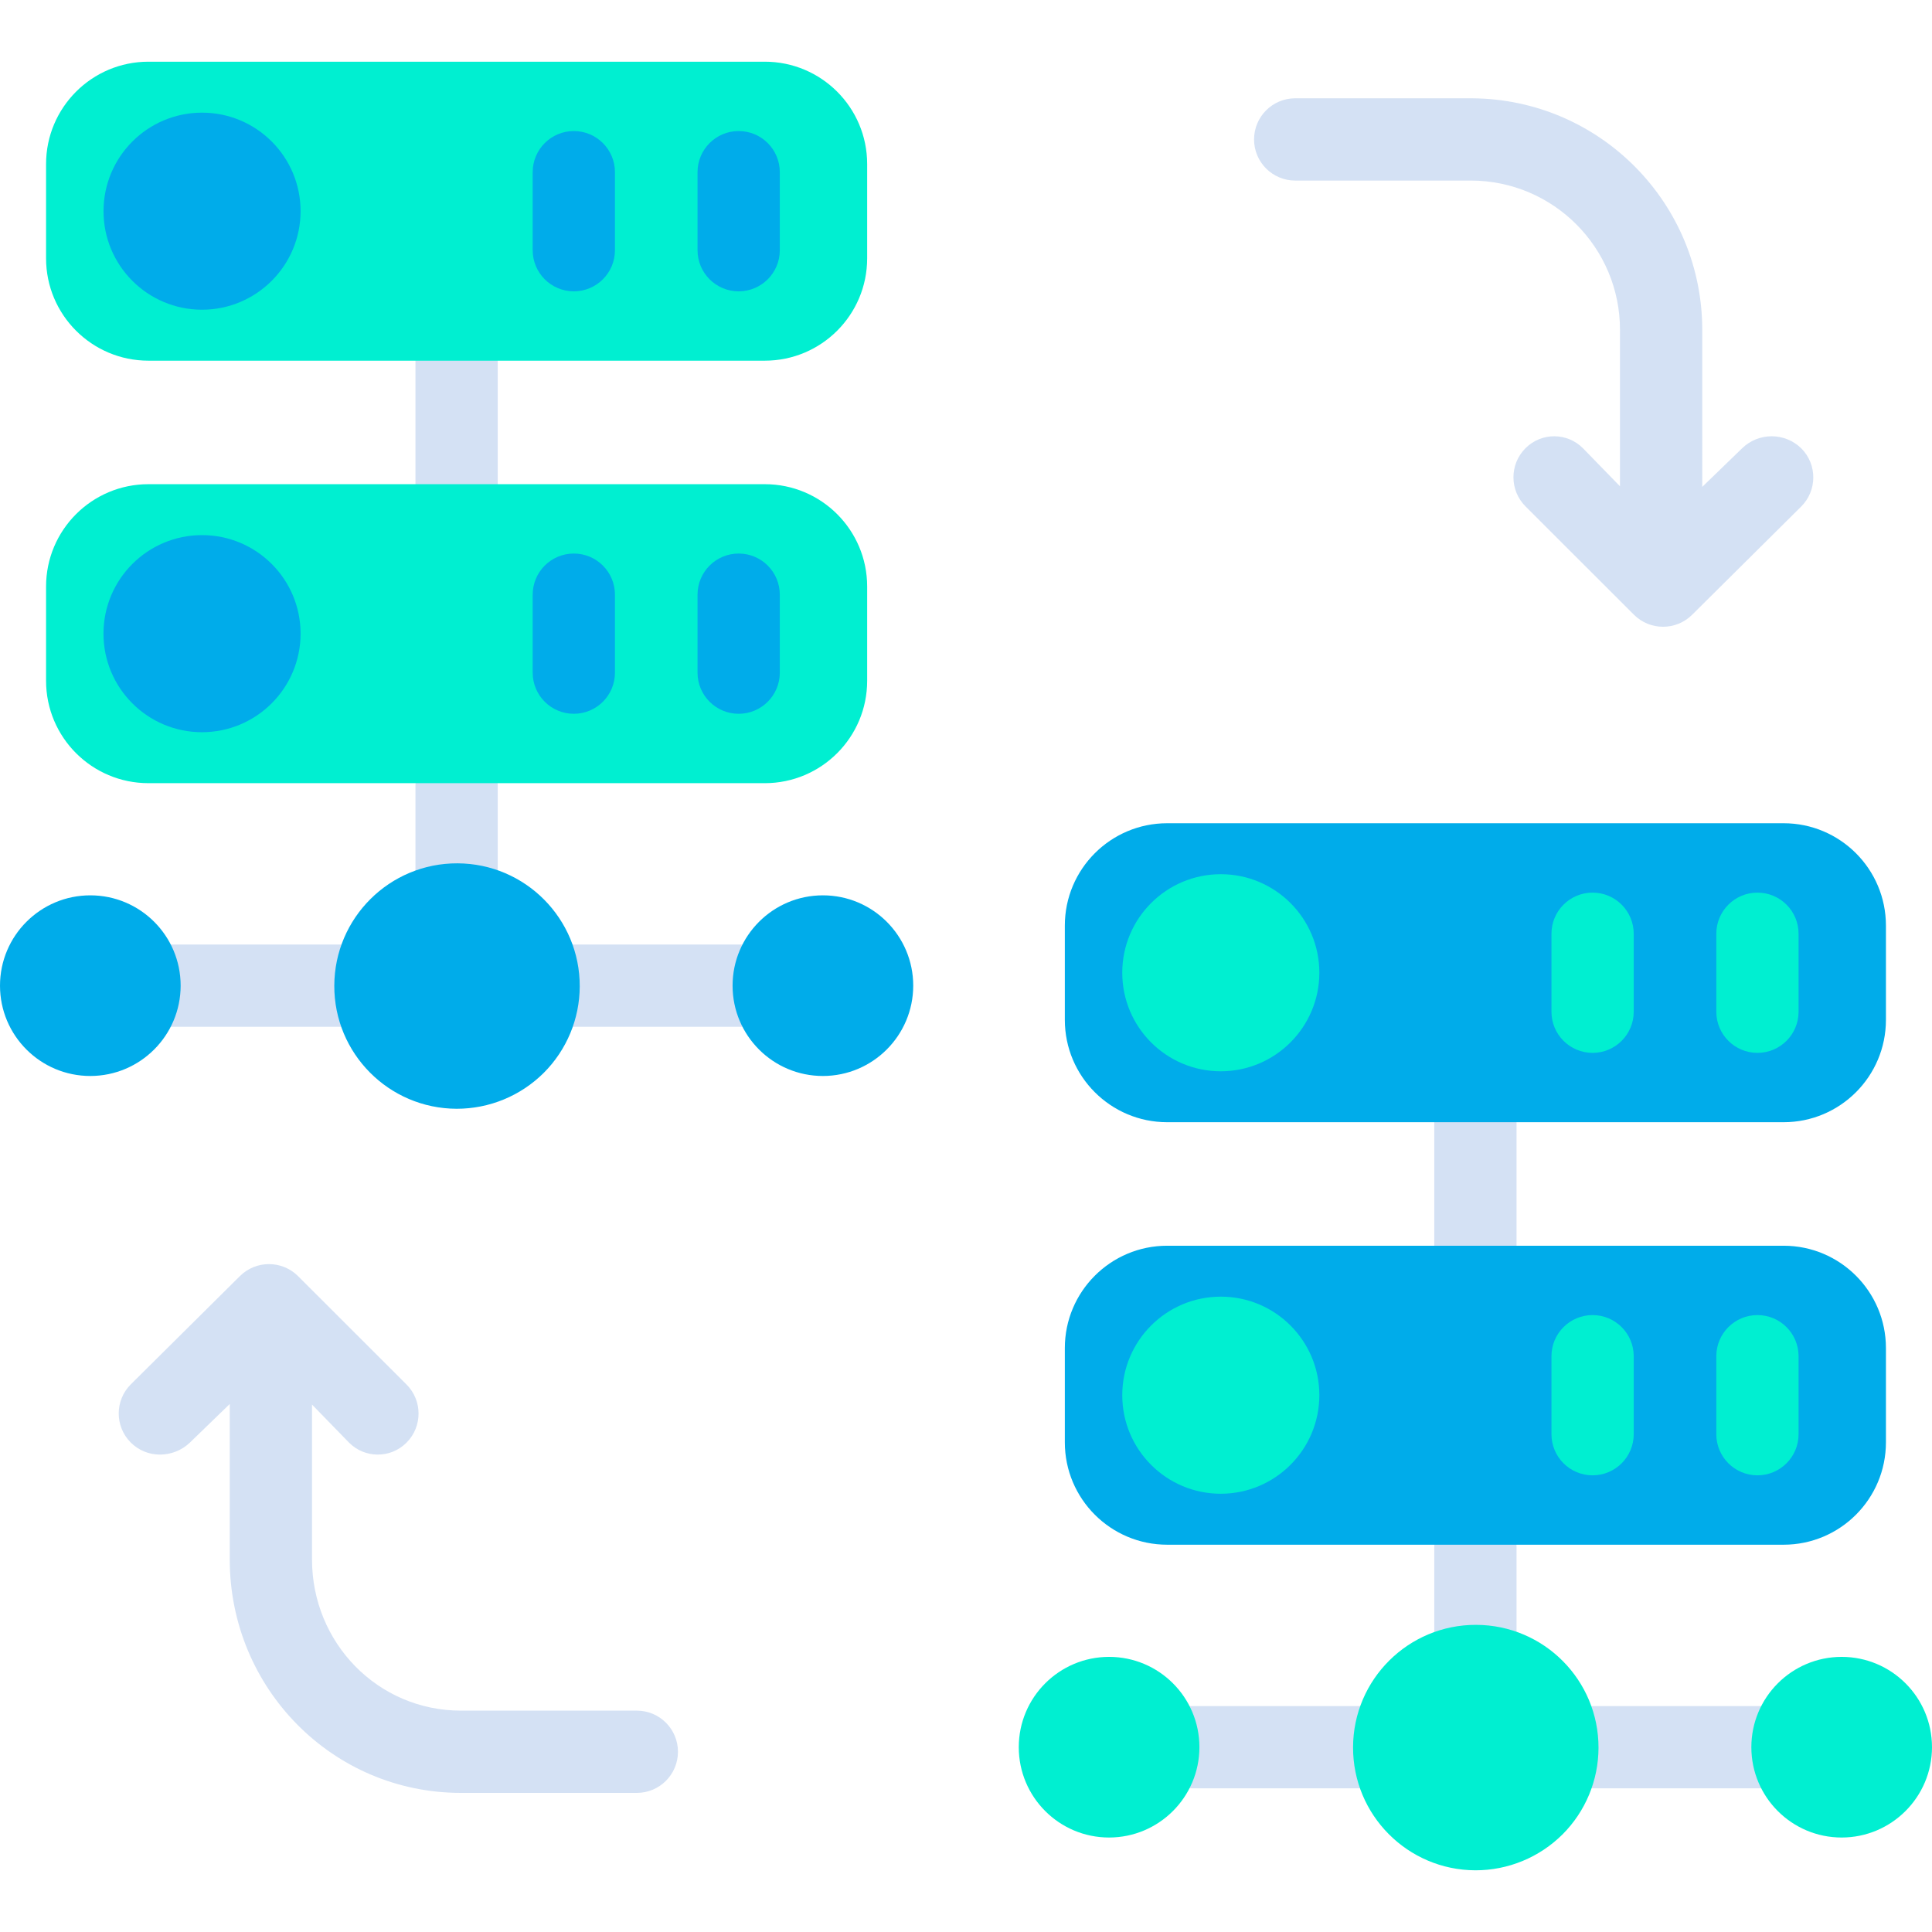 <?xml version="1.0" encoding="iso-8859-1"?>
<!-- Generator: Adobe Illustrator 19.0.0, SVG Export Plug-In . SVG Version: 6.00 Build 0)  -->
<svg version="1.1" id="Capa_1" xmlns="http://www.w3.org/2000/svg" xmlns:xlink="http://www.w3.org/1999/xlink" x="0px" y="0px"
	 viewBox="0 0 469.72 469.72" style="enable-background:new 0 0 469.72 469.72;" xml:space="preserve">
<g>
	<path style="fill:#D4E1F4;" d="M101.01,85.76h20v33.5h-20L101.01,85.76z"/>
	<path style="fill:#D4E1F4;" d="M111.01,229.7c-5.523,0-10-4.477-10-10v-28.79c0-5.523,4.477-10,10-10c5.523,0,10,4.477,10,10v28.79
		C121.01,225.223,116.533,229.7,111.01,229.7L111.01,229.7z"/>
	<path style="fill:#D4E1F4;" d="M187.49,249.64h-56.06c-5.523,0-10-4.477-10-10c0-5.523,4.477-10,10-10h56.06
		c5.523,0,10,4.477,10,10C197.49,245.163,193.013,249.64,187.49,249.64z"/>
	<path style="fill:#D4E1F4;" d="M90.94,249.64H33.92c-5.523,0-10-4.477-10-10c0-5.523,4.477-10,10-10h57.02c5.523,0,10,4.477,10,10
		C100.94,245.163,96.463,249.64,90.94,249.64z"/>
	<path style="fill:#D4E1F4;" d="M368.71,304.41l-20,1v-34.5h20V304.41z"/>
	<path style="fill:#D4E1F4;" d="M358.71,414.85c-5.523,0-10-4.477-10-10v-28.79c0-5.523,4.477-10,10-10c5.523,0,10,4.477,10,10
		v28.79C368.71,410.373,364.233,414.85,358.71,414.85z"/>
	<path style="fill:#D4E1F4;" d="M435.18,434.79h-56.06c-5.523,0-10-4.477-10-10s4.477-10,10-10h56.06c5.523,0,10,4.477,10,10
		S440.703,434.79,435.18,434.79z"/>
	<path style="fill:#D4E1F4;" d="M338.64,434.79h-57.03c-5.523,0-10-4.477-10-10s4.477-10,10-10h57.03c5.523,0,10,4.477,10,10
		S344.163,434.79,338.64,434.79z"/>
</g>
<g>
	<path style="fill:#00ACEA;" d="M458.52,327.76v22.9c0.003,13.749-11.139,24.897-24.888,24.9c-0.001,0-0.001,0-0.002,0H283.78
		c-13.749-0.002-24.892-11.149-24.89-24.898c0-0.001,0-0.001,0-0.002v-22.9c-0.003-13.744,11.136-24.887,24.88-24.89
		c0.003,0,0.007,0,0.01,0h149.85c13.744-0.003,24.887,11.136,24.89,24.88C458.52,327.753,458.52,327.757,458.52,327.76
		L458.52,327.76z"/>
	<path style="fill:#00ACEA;" d="M458.52,225.04v22.91c0.003,13.744-11.136,24.887-24.88,24.89c-0.003,0-0.007,0-0.01,0H283.78
		c-13.744,0.003-24.887-11.136-24.89-24.88c0-0.003,0-0.007,0-0.01v-22.91c0.001-13.746,11.144-24.889,24.89-24.89h149.85
		C447.376,200.151,458.519,211.294,458.52,225.04L458.52,225.04z"/>
	<circle style="fill:#00ACEA;" cx="447.76" cy="424.79" r="11.96"/>
	<circle style="fill:#00ACEA;" cx="269.65" cy="424.79" r="11.96"/>
</g>
<g>
	<path style="fill:#00EFD1;" d="M210.83,142.61v22.9c0.003,13.749-11.139,24.897-24.888,24.9c-0.001,0-0.001,0-0.002,0H36.09
		c-13.749-0.002-24.892-11.149-24.89-24.898c0-0.001,0-0.001,0-0.002v-22.9c-0.003-13.744,11.136-24.887,24.88-24.89
		c0.003,0,0.007,0,0.01,0h149.85c13.744-0.003,24.887,11.136,24.89,24.88C210.83,142.603,210.83,142.607,210.83,142.61z"/>
	<path style="fill:#00EFD1;" d="M210.83,39.89V62.8c0.003,13.744-11.136,24.887-24.88,24.89c-0.003,0-0.007,0-0.01,0H36.09
		C22.346,87.693,11.203,76.554,11.2,62.81c0-0.003,0-0.007,0-0.01V39.89C11.201,26.144,22.344,15.001,36.09,15h149.85
		C199.686,15.001,210.829,26.144,210.83,39.89z"/>
	<circle style="fill:#00EFD1;" cx="200.07" cy="239.64" r="11.96"/>
	<circle style="fill:#00EFD1;" cx="21.96" cy="239.64" r="11.96"/>
</g>
<g>
	<path style="fill:#00ACEA;" d="M139.51,70.83c-5.523,0-10-4.477-10-10V41.86c0-5.523,4.477-10,10-10s10,4.477,10,10v18.97
		C149.51,66.353,145.033,70.83,139.51,70.83z"/>
	<path style="fill:#00ACEA;" d="M179.59,70.83c-5.523,0-10-4.477-10-10V41.86c0-5.523,4.477-10,10-10s10,4.477,10,10v18.97
		C189.59,66.353,185.113,70.83,179.59,70.83z"/>
	<path style="fill:#00ACEA;" d="M139.51,173.54c-5.523,0-10-4.477-10-10v-18.96c0-5.523,4.477-10,10-10s10,4.477,10,10v18.96
		C149.51,169.063,145.033,173.54,139.51,173.54L139.51,173.54z"/>
	<path style="fill:#00ACEA;" d="M179.59,173.54c-5.523,0-10-4.477-10-10v-18.96c0-5.523,4.477-10,10-10s10,4.477,10,10v18.96
		C189.59,169.063,185.113,173.54,179.59,173.54L179.59,173.54z"/>
	<path style="fill:#00ACEA;" d="M111.01,269.57c-16.478-0.057-29.79-13.46-29.733-29.938c0.057-16.478,13.46-29.79,29.938-29.733
		s29.79,13.46,29.733,29.938c-0.027,7.877-3.168,15.424-8.738,20.994C126.582,266.44,118.956,269.583,111.01,269.57z"/>
	<path style="fill:#00ACEA;" d="M21.96,261.6C9.832,261.6,0,251.768,0,239.64s9.832-21.96,21.96-21.96s21.96,9.832,21.96,21.96l0,0
		C43.906,251.762,34.082,261.586,21.96,261.6z"/>
	<path style="fill:#00ACEA;" d="M200.07,261.6c-12.128,0-21.96-9.832-21.96-21.96c0-12.128,9.832-21.96,21.96-21.96
		s21.96,9.832,21.96,21.96C222.016,251.762,212.192,261.586,200.07,261.6L200.07,261.6z"/>
</g>
<g>
	<path style="fill:#00EFD1;" d="M387.2,255.98c-5.523,0-10-4.477-10-10v-18.96c0-5.523,4.477-10,10-10c5.523,0,10,4.477,10,10v18.96
		C397.2,251.503,392.723,255.98,387.2,255.98z"/>
	<path style="fill:#00EFD1;" d="M427.28,255.98c-5.523,0-10-4.477-10-10v-18.96c0-5.523,4.477-10,10-10c5.523,0,10,4.477,10,10
		v18.96C437.28,251.503,432.803,255.98,427.28,255.98z"/>
	<path style="fill:#00EFD1;" d="M387.2,358.69c-5.523,0-10-4.477-10-10v-18.96c0-5.523,4.477-10,10-10c5.523,0,10,4.477,10,10v18.96
		C397.2,354.213,392.723,358.69,387.2,358.69z"/>
	<path style="fill:#00EFD1;" d="M427.28,358.69c-5.523,0-10-4.477-10-10v-18.96c0-5.523,4.477-10,10-10c5.523,0,10,4.477,10,10
		v18.96C437.28,354.213,432.803,358.69,427.28,358.69z"/>
	<path style="fill:#00EFD1;" d="M358.71,454.72c-16.478-0.051-29.796-13.45-29.745-29.929c0.051-16.478,13.45-29.796,29.929-29.745
		c16.478,0.051,29.796,13.45,29.745,29.929c-0.024,7.876-3.162,15.424-8.729,20.996C374.283,451.583,366.657,454.73,358.71,454.72z"
		/>
	<path style="fill:#00EFD1;" d="M269.65,446.75c-12.128,0-21.96-9.832-21.96-21.96c0-12.128,9.832-21.96,21.96-21.96
		c12.128,0,21.96,9.832,21.96,21.96l0,0C291.596,436.912,281.772,446.736,269.65,446.75z"/>
	<path style="fill:#00EFD1;" d="M447.76,446.75c-12.128,0-21.96-9.832-21.96-21.96s9.832-21.96,21.96-21.96
		c12.128,0,21.96,9.832,21.96,21.96l0,0C469.706,436.912,459.882,446.736,447.76,446.75z"/>
</g>
<g>
	<path style="fill:#D4E1F4;" d="M437.96,109.026c-3.986-3.919-10.371-3.943-14.387-0.054l-9.711,9.4V80.56
		c0.192-31.1-24.865-56.467-55.965-56.659c-0.082-0.001-0.165-0.001-0.247-0.001h-42.76c-5.523,0.003-9.997,4.483-9.994,10.006
		c0.003,5.518,4.476,9.99,9.994,9.994h42.76c20.043,0.044,36.256,16.329,36.212,36.372c0,0.096-0.001,0.192-0.002,0.288v37.671
		L384.878,109c-3.823-3.871-10.06-3.911-13.931-0.088c-0.029,0.029-0.059,0.058-0.088,0.088c-3.889,3.921-3.863,10.253,0.058,14.142
		l26.33,26.31c3.904,3.896,10.221,3.908,14.14,0.028l26.513-26.31c3.922-3.888,3.95-10.22,0.062-14.142
		C437.961,109.027,437.961,109.027,437.96,109.026z"/>
	<path style="fill:#D4E1F4;" d="M154.83,415.9h-42.76c-20.236,0-36.21-16.5-36.21-36.74v-37.671l8.982,9.231
		c3.824,3.871,10.061,3.91,13.933,0.086c0.029-0.029,0.058-0.057,0.086-0.086c3.889-3.921,3.863-10.253-0.058-14.142l-26.33-26.31
		c-3.901-3.895-10.216-3.908-14.132-0.028l-26.517,26.31c-3.921,3.889-3.947,10.221-0.058,14.142
		c1.876,1.892,4.43,2.956,7.094,2.958c2.712,0.007,5.322-1.032,7.288-2.9l9.71-9.4v37.81c0.002,31.265,24.947,56.74,56.212,56.74
		h42.76c5.523,0,10-4.477,10-10S160.353,415.9,154.83,415.9z"/>
</g>
<g>
	<path style="fill:#00ACEA;" d="M49.12,75.3c-13.23-0.003-23.953-10.73-23.95-23.96S35.9,27.387,49.13,27.39
		s23.953,10.73,23.95,23.96C73.062,64.574,62.344,75.288,49.12,75.3z"/>
	<path style="fill:#00ACEA;" d="M49.12,178.02c-13.233,0-23.96-10.727-23.96-23.96s10.727-23.96,23.96-23.96
		s23.96,10.727,23.96,23.96l0,0C73.065,167.287,62.347,178.005,49.12,178.02z"/>
</g>
<g>
	<path style="fill:#00EFD1;" d="M296.81,260.46c-13.233,0-23.96-10.727-23.96-23.96c0-13.233,10.727-23.96,23.96-23.96
		s23.96,10.727,23.96,23.96l0,0C320.755,249.727,310.037,260.445,296.81,260.46z"/>
	<path style="fill:#00EFD1;" d="M296.81,363.17c-13.233,0-23.96-10.727-23.96-23.96c0-13.233,10.727-23.96,23.96-23.96
		c13.233,0,23.96,10.727,23.96,23.96l0,0C320.755,352.437,310.037,363.155,296.81,363.17z"/>
</g>
<g>
</g>
<g>
</g>
<g>
</g>
<g>
</g>
<g>
</g>
<g>
</g>
<g>
</g>
<g>
</g>
<g>
</g>
<g>
</g>
<g>
</g>
<g>
</g>
<g>
</g>
<g>
</g>
<g>
</g>
</svg>
